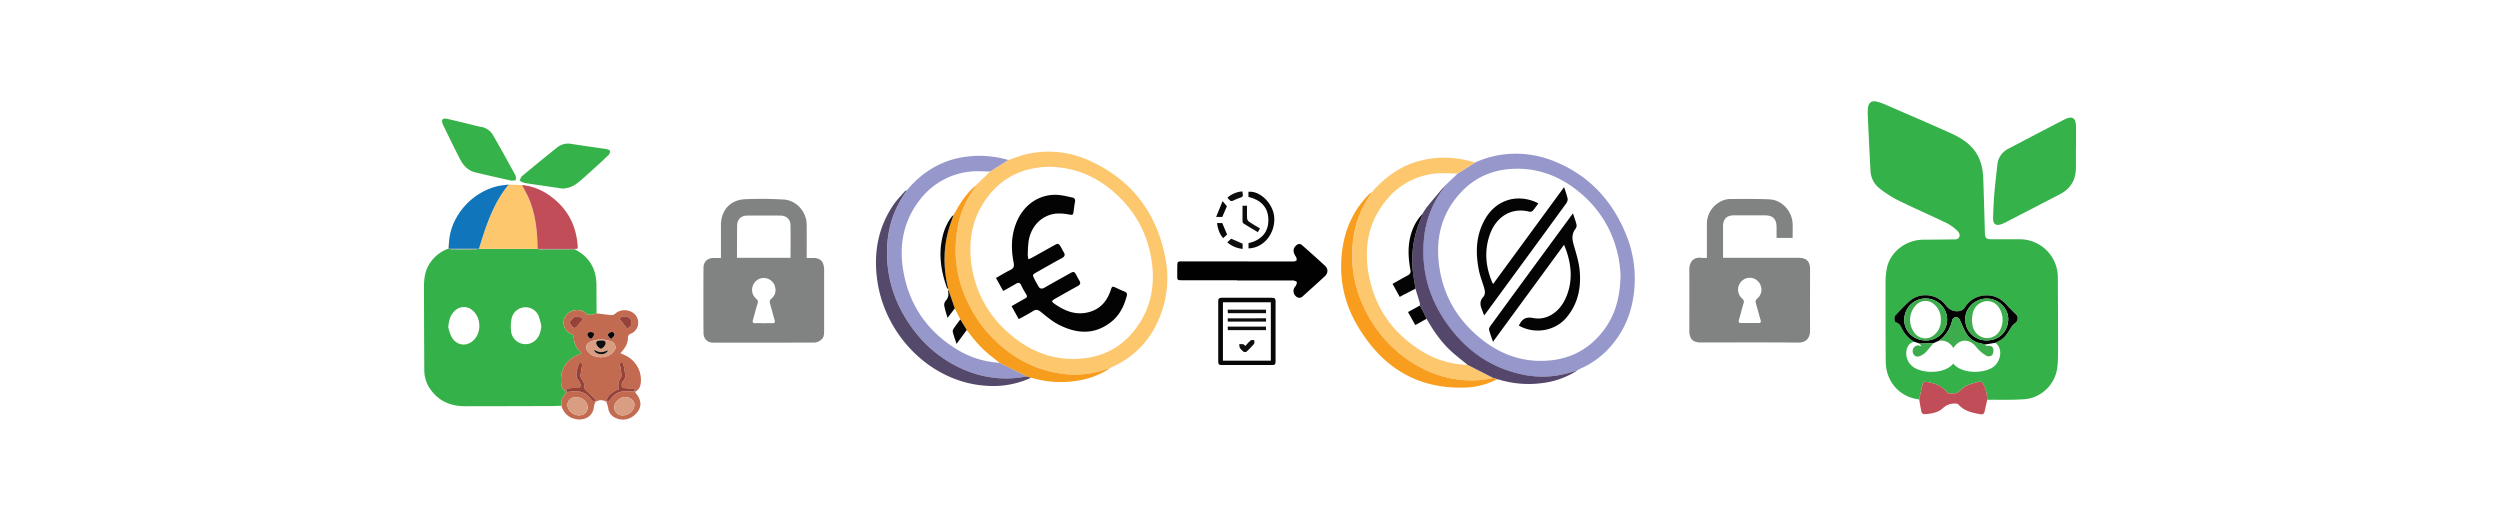 <svg id="Layer_1" data-name="Layer 1" xmlns="http://www.w3.org/2000/svg" viewBox="0 0 1920 400"><defs><style>.cls-1{fill:#35b14a;}.cls-2{fill:#818282;}.cls-3{fill:#fdc76e;}.cls-4{fill:#9697ca;}.cls-5{fill:#35b24a;}.cls-6{fill:#c36b51;}.cls-7{fill:#010101;}.cls-8{fill:#54476b;}.cls-9{fill:#54486b;}.cls-10{fill:#f89d1d;}.cls-11{fill:#f79d1d;}.cls-12{fill:#36b24b;}.cls-13{fill:#c04d57;}.cls-14{fill:#1175bb;}.cls-15{fill:#070707;}.cls-16{fill:#080808;}.cls-17{fill:#0e0e0e;}.cls-18{fill:#030303;}.cls-19{fill:#d99e82;}.cls-20{fill:#964238;}.cls-21{fill:#040404;}.cls-22{fill:#3cac4d;}</style></defs><path class="cls-1" d="M1473.94,306.75c-15-1.69-25.6-13.6-25.71-29.12q-.21-29.61-.11-59.23a56.24,56.24,0,0,1,1.2-13.37c3-12.14,14.81-20.82,27.58-20.94,7.49-.07,15-.11,22.47-.22,2,0,4.37.33,5.33-1.83s-.63-4.11-2.16-5.45a33.79,33.79,0,0,0-7.25-5.15c-12.67-6.05-25.53-11.7-38.13-17.89a83.93,83.93,0,0,1-13.56-8.77,18.06,18.06,0,0,1-7.07-13.81c-.79-14.12-1.42-28.25-2.07-42.39a36,36,0,0,1,.09-5.49c.43-4.24,2.91-6.08,7-5a48.63,48.63,0,0,1,7.25,2.61c16.3,7.07,32.64,14.09,48.86,21.36,6,2.68,11.78,5.91,16.39,10.75,6.44,6.75,8.79,15.13,9.1,24.2.48,13.72.85,27.45,1.23,41.17.13,4.75.83,5.56,5.52,5.59,7.07,0,14.15,0,21.23,0a29.21,29.21,0,0,1,29.29,29.12c.08,17.91.2,35.82.17,53.73,0,5.56.08,11.21-.76,16.68-1.9,12.35-12.46,22.36-24.95,23.29-9.52.71-19.12.34-28.69.46-.23-4.54-1-8.93-3.55-12.81-.37-.56-1.27-1.26-1.8-1.16-5.86,1.08-11.67,2.73-15.88,7.14-2.68,2.82-5.66,1.5-8.53,1.9-.34,0-.85-.47-1.14-.84-4.07-5.08-9.68-7-15.85-8-1.49-.22-2.5.18-2.85,1.63C1475.68,298.85,1474.83,302.8,1473.94,306.75Zm58.55-43.49c1.17-.61,2.35-1.2,3.5-1.84,4-2.21,6.1-6,8.35-9.69a12.47,12.47,0,0,1,3.47-3.76c2-1.34,2.5-4.59.78-6.26-2.43-2.37-4.9-4.73-7.13-7.28-4.6-5.28-10.18-8.09-17.29-7.52a19.13,19.13,0,0,0-14.87,8.8,7.18,7.18,0,0,1-3,2.79c-4.47,1.53-8.93-.1-11.84-4-6.53-8.72-19.33-10.47-27.61-3.44-4,3.41-7.55,7.44-11.25,11.24-1,1-.75,4.86.44,5.2,2.59.73,3.7,2.77,4.72,4.82a23.64,23.64,0,0,0,9.32,10.08c-3.9,1.09-5.7,3.95-6,7.72a12.73,12.73,0,0,0,5.75,12c6.94,4.76,23.5,5.33,30.31-2.88,6.54,8.19,23.78,7.76,30.9,2.45C1536.37,277.73,1538.65,268,1532.49,263.26Z"/><path class="cls-1" d="M441.39,191.49c11.25,5.69,16.62,15,16.68,27.46q.06,10.83.11,21.65c-3.19,1-6.43,2.52-9.21-.91a3.55,3.55,0,0,0-1.33-.67,10.8,10.8,0,0,0-14,4.94,9.45,9.45,0,0,0,5.69,12.76,2.82,2.82,0,0,1,1.34,2.19c0,4.36,1.85,7.87,4.7,11,.42.46.82.94,1.27,1.45a6.18,6.18,0,0,1-.83.45c-10.06,3.39-15.39,11-14.91,21.54.14,3,.78,5.82,3.91,7.25l.55.45c-3,2.89-4.76,6.24-4.09,10.55-2.65.09-5.31.24-8,.25q-32.92.1-65.87.14c-10.93,0-20.21-3.64-26.73-12.85a25,25,0,0,1-4.81-14.46c-.15-21.3-.18-42.61-.26-63.91,0-7.1.88-13.94,5.37-19.82a28.62,28.62,0,0,1,13.35-10,10.76,10.76,0,0,0,2.51.59c6.05.06,12.1.05,18.15,0a17.71,17.71,0,0,0,2.39-.37l.45,0,45,0a.9.9,0,0,0,.46.11,9.85,9.85,0,0,0,1.68.29Q428.2,191.53,441.39,191.49Zm-25.64,59a56.41,56.41,0,0,0-2-7.61,10.91,10.91,0,0,0-20.77,1.49,29.25,29.25,0,0,0-.33,11,11.17,11.17,0,0,0,18.51,6C414.25,258.57,415.26,254.76,415.75,250.53Zm-71.46,1.13c.54,1.56,1.13,4.65,2.58,7.24,3.73,6.64,11.49,7.62,16.85,2.42,6.17-6,5.83-17.22-.69-22.78a9.88,9.88,0,0,0-13.78.25C346,241.85,344.6,245.77,344.29,251.66Z"/><path class="cls-2" d="M553.68,198.16V173c0-11.45,7.05-19.48,18.5-20,9.79-.45,19.65-.31,29.44.21,10.08.53,17.87,9.38,17.93,19.55.05,8.32,0,16.65,0,25.36,2,0,3.75,0,5.54,0,4.55.11,7.07,2.37,7.68,6.86a18.82,18.82,0,0,1,.16,2.49q0,23.24,0,46.47c0,2.62-.06,5.35-2.35,7.06a9.1,9.1,0,0,1-4.85,2.08c-26,.13-52.1.11-78.15.08-4.27,0-7.28-3-7.3-7.55q-.12-25,0-50c0-4.77,3.3-7.58,8.1-7.5C550.05,198.18,551.69,198.16,553.68,198.16Zm53.45-.18c0-8.62.15-17-.07-25.42-.11-4.33-3.32-7-7.8-7q-12.74-.09-25.45,0c-4.69,0-7.63,3-7.7,7.63-.08,6.15-.08,12.31-.11,18.47,0,2.06,0,4.11,0,6.33Zm-20.62,50.23c2.16,0,4.33-.07,6.49,0s2.41-.75,1.85-2.59c-1.21-4.06-2.23-8.17-3.43-12.23-.49-1.67-.42-2.82,1.1-4.11a8.25,8.25,0,0,0,2.88-8.3,8.9,8.9,0,0,0-8-7.43,8.78,8.78,0,0,0-8.89,5.11,8.89,8.89,0,0,0,2.16,10.68,3.15,3.15,0,0,1,1.12,3.86c-1.28,4.12-2.34,8.3-3.52,12.46-.5,1.78-.08,2.68,2,2.55S584.44,248.21,586.51,248.21Z"/><path class="cls-2" d="M1310.88,198.08c0-8.91,0-17.39,0-25.87a19.18,19.18,0,0,1,8-15.88,17.35,17.35,0,0,1,10.73-3.51c9.81,0,19.64-.17,29.44.29,9.48.45,17.35,9.11,17.69,18.77.13,3.56,0,7.12,0,10.86H1364.4c0-2.9,0-5.63,0-8.36-.06-6.25-2.78-8.95-9-9h-23.72c-5.59,0-8.37,2.84-8.38,8.49,0,7.9,0,15.81,0,24.11H1381c6.46,0,9.13,2.65,9.13,9,0,15.66-.09,31.32,0,47,0,5.31-2.81,9.19-9.16,9.13-25-.22-49.94-.09-74.91-.09-5.86,0-8.65-2.81-8.66-8.76,0-15.83.07-31.66,0-47.48,0-5.11,3-9.48,8.89-8.8A42.68,42.68,0,0,0,1310.88,198.08Zm32.84,50c2.16,0,4.32-.07,6.48,0s2.4-.77,1.86-2.59c-1.23-4.14-2.32-8.32-3.5-12.47a3.06,3.06,0,0,1,1-3.7,9,9,0,0,0,.56-13.28,8.71,8.71,0,0,0-12.5-.13,9,9,0,0,0,.31,13.32,3.14,3.14,0,0,1,1.09,3.85c-1.26,4.13-2.28,8.33-3.48,12.47-.54,1.86-.08,2.65,1.94,2.54S1341.64,248.09,1343.72,248.09Z"/><path class="cls-3" d="M774.42,122.88c4.73-1.54,9.37-3.49,14.21-4.55a75.24,75.24,0,0,1,48,5c32.43,14.59,51.67,40,58.34,74.66a79.52,79.52,0,0,1-6.59,50.61,67.35,67.35,0,0,1-33.49,32.87c-.83.38-1.6.86-2.41,1.29l-.77.53,0,0a9,9,0,0,0-1.95.26,73.38,73.38,0,0,1-35.52,3.32c-18.54-2.73-34.35-10.91-48.06-23.42a98.56,98.56,0,0,1-19.49-24.48c-8-14.14-12.62-29.24-12.86-45.53a109.41,109.41,0,0,1,1-15.13,72.51,72.51,0,0,1,12.75-32.62,29.19,29.19,0,0,0,1.7-3.23l11.12-10.7Zm30.48,5.18c-1.71.14-4.63.24-7.5.63-15.8,2.17-28.84,9.41-38.55,22.08-12.62,16.45-15.77,35.26-12.28,55.28a83.81,83.81,0,0,0,27.27,49c16.45,14.79,35.53,22.53,58,20.2,16.07-1.67,29.36-8.87,39.37-21.53,13.18-16.66,16.45-35.86,12.76-56.33-3.72-20.67-14-37.78-30.08-51.2C840.07,134.69,824.24,128.26,804.9,128.06Z"/><path class="cls-4" d="M1132.89,124.8a76.61,76.61,0,0,1,21.46-6.15,78.06,78.06,0,0,1,37,4.31c27.19,10.25,45.83,29.37,57,56a89.57,89.57,0,0,1,6.93,41.68c-1.36,18.61-8,35.08-21.2,48.52a63.79,63.79,0,0,1-19.55,13.59c-1,.44-1.9,1-2.85,1.5l-.78.54,0,0a31.39,31.39,0,0,0-3.36.74,73.09,73.09,0,0,1-39.31,1.92c-20.73-4.54-37.81-15.26-51.36-31.46-17.22-20.59-25.71-44.17-23.48-71.23A75.55,75.55,0,0,1,1108,145.46a12,12,0,0,0,1-2.17l10.49-10Zm111.67,85.82a119.44,119.44,0,0,0-1.37-12c-4-20.4-13.92-37.49-29.92-50.78-14.84-12.33-31.79-19.06-51.38-18.17-15.11.69-28.29,6.16-38.82,16.94-16.81,17.21-21.28,38.3-17.2,61.38,3.39,19.21,12.67,35.46,27.17,48.51,16.52,14.87,35.68,22.63,58.2,20.23,16-1.71,29.08-9,39.16-21.5C1240.3,242.94,1244.42,228.62,1244.56,210.62Z"/><path class="cls-5" d="M1594.3,113.42c0,5.32.09,10.65,0,16-.2,8.91-4.2,15.56-12.17,19.69q-20.58,10.66-41.16,21.3a30.23,30.23,0,0,1-3.84,1.76c-4.26,1.48-6.53,0-6.42-4.55.15-6.15.39-12.3.9-18.43.62-7.54,1.5-15.06,2.36-22.57a15.18,15.18,0,0,1,8.29-12.31q21.27-11.2,42.62-22.25c6.76-3.49,9.46-1.78,9.52,5.9,0,5.16,0,10.32,0,15.49Z"/><path class="cls-3" d="M1132.89,124.8l-13.39,8.48c-5.72,0-11.49-.62-17.14,0a55.28,55.28,0,0,0-37.79,20.57c-14,17-17.26,36.89-13.22,57.89,4.69,24.38,17.91,43.45,38.86,56.89a70.26,70.26,0,0,0,36.88,11.56l19.58,10a13.82,13.82,0,0,1-1.66.51,77.77,77.77,0,0,1-22.49,1.11A82.84,82.84,0,0,1,1096,284.7a96.47,96.47,0,0,1-32.86-24.58,103.69,103.69,0,0,1-19.05-32.19,92.39,92.39,0,0,1-5-42.62,74.84,74.84,0,0,1,10.12-30.47c1.43-2.41,2.92-4.78,4.39-7.17l0,0,.53-.52,0,0,.54-.53,0,0c.07,0,.21-.09.2-.12a2.67,2.67,0,0,0-.14-.36c9.1-9.69,19.38-17.61,32.28-21.66C1102.25,119.73,1117.58,120.12,1132.89,124.8Z"/><path class="cls-4" d="M774.42,122.88l-14,8.82c-5.12,0-10.3-.53-15.34.08a55.93,55.93,0,0,0-39.17,22.38c-12.81,16.86-15.74,36.12-11.73,56.36,4.93,24.93,18.61,44.2,40.28,57.55a70.14,70.14,0,0,0,33.38,10.57l21,10.45a82.82,82.82,0,0,1-24,1.23,84.64,84.64,0,0,1-29.68-8.81,95,95,0,0,1-32.31-26.58c-12.91-16.59-20.55-35.21-21.5-56.37-.75-16.63,2.62-32.24,11.41-46.52l3.63-5.87,0,0,.54-.53,0,0,.54-.53,0,0,.54-.79C708.7,132.3,721.81,124,737.94,121A78.48,78.48,0,0,1,774.42,122.88Z"/><path class="cls-6" d="M434.79,300.57c-3.13-1.43-3.77-4.29-3.91-7.25-.48-10.53,4.85-18.15,14.91-21.54a6.18,6.18,0,0,0,.83-.45c-.45-.51-.85-1-1.27-1.45-2.85-3.1-4.68-6.61-4.7-11a2.82,2.82,0,0,0-1.34-2.19A9.45,9.45,0,0,1,433.62,244a10.8,10.8,0,0,1,14-4.94,3.55,3.55,0,0,1,1.33.67c2.78,3.43,6,1.86,9.21.91,3.85.47,7.69,1.05,11.55,1.34a4.68,4.68,0,0,0,2.94-1.23c5.74-4.85,15.17-2.4,17.14,4.53a9.11,9.11,0,0,1-5.39,11.05,3,3,0,0,0-2.13,3.12c-.05,4.69-2.48,8.33-5.82,11.76,1.36.62,2.53,1.14,3.69,1.69a20.82,20.82,0,0,1,12,20.92c-.28,2.91-1.34,5.5-4.15,7l-.28-.24c-.38-.64-.67-1.74-1.14-1.83-2.11-.36-4.27-.42-6.41-.62-.82-.08-2.24-.05-2.35-.4a7.2,7.2,0,0,1-.18-3.54c.17-.81,1.1-1.44,1.54-2.23a5.52,5.52,0,0,0,1-2.62,43.87,43.87,0,0,0-1-7.59c-.29-1.21-.2-3.68-2.42-2.92-2.06.7-.16,2.38-.11,3.62.11,2.7,1.31,6.13.1,7.93-1.95,2.89-2.1,5.54-1.69,8.56a30.12,30.12,0,0,0-3.89,2c-2.64,1.88-5.21,3.89-5.31,7.59l-.17.17a7,7,0,0,0-8.29,0l-.17-.17c-.22-.84-.19-1.93-.72-2.48-2.15-2.24-4.52-4.27-6.7-6.47-.64-.66-1.49-1.77-1.33-2.44.58-2.31-.33-4-1.55-5.75a4.91,4.91,0,0,1-1.07-2.85c.24-2.7.87-5.37,1.2-8.07.07-.55-.39-1.6-.77-1.69-.54-.12-1.69.33-1.79.73-1.12,4.53-3.67,9.13.27,13.58a4.63,4.63,0,0,1,.87,1.78c.62,2-.25,3.18-2.35,3.22a35.49,35.49,0,0,0-4.73.07c-1.51.22-3.54,0-3.7,2.41Zm38-33.31c-.15-3.09-1.6-4.57-3.69-5.21-5.32-1.64-10.69-1.88-15.87.53-3.39,1.58-4,5-1.48,7.74,4.71,5.27,14.35,5.43,19.14.21A14.69,14.69,0,0,0,472.84,267.26Zm-35.72-19.4a33.52,33.52,0,0,0,3.32,3.88,2.33,2.33,0,0,0,2.14-.43c1.42-1.47,2.56-3.21,3.95-4.72,1.1-1.2.9-2.39-.38-2.75-1.64-.46-3.72-.83-5.15-.2S438.55,246.21,437.12,247.86ZM475.84,245c1.56,2,3.19,3.86,4.53,5.92,1,1.53,1.78,1.28,3,.36,1.66-1.29,1.69-3,1.31-4.73a4.4,4.4,0,0,0-3.87-3.4C478.84,242.8,477,243,475.84,245Zm-22.56,15.09,1.14,0c.62-1,1.66-1.87,1.79-2.88.19-1.62-1.11-2.23-2.63-2.18s-2.74.9-2.46,2.4C451.31,258.38,452.52,259.19,453.28,260.08Zm15.33-.05,1.17,0c.73-.92,1.92-1.77,2.08-2.78a2,2,0,0,0-2.54-2.23c-1,.24-2.35,1.3-2.42,2.09S468,259.07,468.61,260Z"/><path class="cls-7" d="M950,215.22H907.35c-3,0-3.24-.27-3.23-3.33,0-2.58,0-5.16.07-7.75,0-3.1.32-3.42,3.45-3.41l69.4.07c5.41,0,10.82.05,16.23,0,.89,0,2.32-.38,2.52-.94a3.78,3.78,0,0,0-.65-2.84c-2.31-3.48-2.21-6.4.46-8.64,1.39-1.17,2.86-1.44,4.28-.18,6,5.3,12,10.57,17.8,16,2.49,2.32,2.35,5.56-.19,7.93-5.6,5.22-11.31,10.31-17,15.43a3.51,3.51,0,0,1-5,.18,5.36,5.36,0,0,1-1.56-6.5c.36-.73,1.06-1.31,1.37-2s.91-2,.59-2.66-1.59-.88-2.48-1.16a4.93,4.93,0,0,0-1.49,0H950Z"/><path class="cls-8" d="M1146.67,290.19l-19.58-10c-4.22-3.48-8.6-6.79-12.62-10.48-7.77-7.15-13.69-15.77-18.87-24.92-.85-1.85-1.67-3.72-2.58-5.54-.79-1.57-1.69-3.08-2.54-4.62a7.42,7.42,0,0,0-.06-1.89c-1.09-3.69-2.24-7.35-3.37-11-.82-5.82-2.1-11.62-2.35-17.47a80.59,80.59,0,0,1,7.21-37.81,5.63,5.63,0,0,0,.16-1.72c1.41-2.11,2.66-4.34,4.26-6.3,4.14-5.1,8.44-10.09,12.68-15.12a12,12,0,0,1-1,2.17,75.55,75.55,0,0,0-14.52,39.24c-2.23,27.06,6.26,50.64,23.48,71.23,13.55,16.2,30.63,26.92,51.36,31.46a73.09,73.09,0,0,0,39.31-1.92,31.39,31.39,0,0,1,3.36-.74,63.5,63.5,0,0,1-26.68,9.46,78.19,78.19,0,0,1-33-2.68c-.47-.14-1-.19-1.45-.29Z"/><path class="cls-9" d="M696.33,146.17,692.7,152c-8.79,14.28-12.16,29.89-11.41,46.52,1,21.16,8.59,39.78,21.5,56.37a95,95,0,0,0,32.31,26.58,84.64,84.64,0,0,0,29.68,8.81,82.82,82.82,0,0,0,24-1.23l3.19,1a69.13,69.13,0,0,1-33.45,6.28c-42.9-2.13-78.59-38.11-84.73-80.64-3-20.94.31-40.62,12.36-58.35,2.55-3.75,5.82-7,8.79-10.49A4.53,4.53,0,0,1,696.33,146.17Z"/><path class="cls-10" d="M1146.67,290.19l3.2,1a56.9,56.9,0,0,1-24.11,6.44c-38.93,1.49-66.24-17.1-84.72-50.13a87.61,87.61,0,0,1-10.9-47.83c1-19.49,7.57-36.7,21.5-50.72a12.26,12.26,0,0,1,1.92-1.31c-1.47,2.39-3,4.76-4.39,7.17a74.84,74.84,0,0,0-10.12,30.47,92.39,92.39,0,0,0,5,42.62,103.69,103.69,0,0,0,19.05,32.19A96.47,96.47,0,0,0,1096,284.7a82.84,82.84,0,0,0,26.52,7.11A77.77,77.77,0,0,0,1145,290.7,13.82,13.82,0,0,0,1146.67,290.19Z"/><path class="cls-11" d="M792,290.12l-3.19-1-21-10.45c-2.85-2.23-5.75-4.42-8.56-6.72-6.5-5.35-11.75-11.83-16.81-18.5q-2.46-4.08-4.94-8.15l-4.24-8.45q-2.43-7-4.85-14.09l-.24-1.08c-.21-.89-.43-1.77-.62-2.66-3.22-15.21-3-30.29,1.75-45.19.92-2.9,2-5.76,3-8.64l0,.07.57-1.22c.69-1.13,1.41-2.23,2.06-3.38a65.86,65.86,0,0,1,14.4-18.23,29.19,29.19,0,0,1-1.7,3.23,72.51,72.51,0,0,0-12.75,32.62,109.41,109.41,0,0,0-1,15.13c.24,16.29,4.86,31.39,12.86,45.53a98.56,98.56,0,0,0,19.49,24.48c13.71,12.51,29.52,20.69,48.06,23.42a73.38,73.38,0,0,0,35.52-3.32,9,9,0,0,1,1.95-.26,61.3,61.3,0,0,1-23.29,8.95,77.46,77.46,0,0,1-34.78-1.68C793.15,290.35,792.57,290.25,792,290.12Z"/><path class="cls-3" d="M412.87,191.11l-45,0c1.34-4.28,2.57-8.59,4-12.83,4.5-13.09,9.84-25.77,18.81-36.56l10.25.43c2,4,4.32,7.89,5.95,12C411.52,166,412.69,178.5,412.87,191.11Z"/><path class="cls-12" d="M342.61,91.07c4.83,1.14,10.24,2.41,15.65,3.7,3.72.88,7.4,2,11.15,2.66a13,13,0,0,1,9.31,6.48c5.83,10.16,11.51,20.41,17.12,30.69.56,1,.3,2.51.42,3.77-1.26.12-2.59.56-3.77.3q-13.75-3-27.44-6.29c-5.39-1.29-9-5-11.49-9.69-4.6-8.75-8.83-17.69-13.19-26.57a9.82,9.82,0,0,1-.72-2.12C339.16,91.86,339.86,91,342.61,91.07Z"/><path class="cls-12" d="M432,144.83l-16.52-2.44c-4.27-.63-8.56-1.16-12.81-1.94a14.62,14.62,0,0,1-3.6-1.76c.63-1.18,1-2.7,1.93-3.5q13.23-11,26.66-21.77a13.39,13.39,0,0,1,10.95-2.94c9,1.45,18.08,2.65,27.11,4,1,.16,2.68.86,2.78,1.51a4.28,4.28,0,0,1-1.28,3.23c-5,4.76-10.1,9.4-15.22,14-2.84,2.56-5.67,5.14-8.69,7.48A19.41,19.41,0,0,1,432,144.83Z"/><path class="cls-13" d="M412.87,191.11c-.18-12.61-1.35-25.09-6-37-1.63-4.15-3.95-8-5.95-12a43.48,43.48,0,0,1,21.77,8.51c13.2,9.52,20,22.6,21,38.76a5.58,5.58,0,0,1,0,1,2.86,2.86,0,0,1-.24.65l-2.07.15-28,0A.9.9,0,0,1,412.87,191.11Z"/><path class="cls-14" d="M390.67,141.69c-9,10.79-14.31,23.47-18.81,36.56-1.46,4.24-2.69,8.55-4,12.83l-.45,0H344.81v-5c1.05-19.53,16.89-38.11,36.78-43C384.56,142.39,387.64,142.16,390.67,141.69Z"/><path class="cls-13" d="M1473.94,306.75c.89-3.95,1.74-7.9,2.69-11.83.35-1.45,1.36-1.85,2.85-1.63,6.17.93,11.78,2.89,15.85,8,.29.37.8.89,1.14.84,2.87-.4,5.85.92,8.53-1.9,4.21-4.41,10-6.06,15.88-7.14.53-.1,1.43.6,1.8,1.16,2.54,3.88,3.32,8.27,3.55,12.81-.7,3.05-1.43,6.1-2.1,9.16-.42,1.9-1.63,2.19-3.31,1.89-6.26-1.13-12.43-2.41-16.88-7.59a2.68,2.68,0,0,0-1.72-.53,12.89,12.89,0,0,0-10.14,3.56c-3.93,3.53-9.26,4.28-14.45,4.55a2.55,2.55,0,0,1-1.91-1.56C1475,313.29,1474.51,310,1473.94,306.75Z"/><path class="cls-15" d="M979.64,254.6c0,7.74,0,15.49,0,23.23,0,1.83-.57,2.51-2.42,2.5q-19.6-.07-39.2,0c-1.87,0-2.43-.7-2.42-2.51q.08-23.24,0-46.47c0-2.15.81-2.68,2.81-2.67q19.21.09,38.44,0c2.28,0,2.83.84,2.8,2.94C979.59,239.27,979.64,246.93,979.64,254.6ZM976,277V232.13H939.22V277Z"/><path class="cls-16" d="M958.8,151.19v-3.9c9-1,19.15,9.2,19.83,19.68.82,12.5-8.29,23.56-19.76,23.81v-4c9.59-2.37,15.57-8.22,15.23-18.54C973.78,158.7,967.87,153.41,958.8,151.19Z"/><path class="cls-6" d="M488,300.75c.06.37,0,.85.19,1.09,5.17,6.05,4.89,12.13-1.09,17.09A13,13,0,0,1,472.83,321a9.41,9.41,0,0,1-5.73-7.63,34.58,34.58,0,0,0-1.42-4.69l.17-.17c.92-.38,2.29-.5,2.69-1.19,3.25-5.61,8.25-7.24,14.33-6.78,1.6.13,3.23,0,4.85,0Zm-9.83,18.3c4.68,0,9-3.83,9.08-8.14.06-3.14-2.92-5.64-6.41-5.93-4.38-.36-9.24,3.76-9.09,7.94A6.22,6.22,0,0,0,478.17,319.05Z"/><path class="cls-6" d="M431.25,311.57c-.67-4.31,1.12-7.66,4.09-10.55h0a18,18,0,0,0,2.21-.13c6.89-1.23,12.72.17,16.84,6.38.47.72,1.87.82,2.84,1.21l.17.17a13.32,13.32,0,0,0-1.24,3.44c-.58,8.2-8.08,11.32-14.64,9.63A13.38,13.38,0,0,1,431.25,311.57ZM442.4,305c-3.68,0-6.54,2.57-6.59,5.95-.05,4.05,4.32,8,8.87,8.06,3.75,0,6.6-2.51,6.63-5.91C451.34,308.67,447.37,305.06,442.4,305Z"/><path class="cls-17" d="M967.69,175.45,966,178.3c-3.67-2.22-7.28-4.36-10.83-6.58a2.2,2.2,0,0,1-.9-1.56c-.07-4,0-7.95,0-12.15h3.45c0,3.33-.1,6.56.06,9.77a3.65,3.65,0,0,0,1.42,2.44C961.9,172.06,964.78,173.69,967.69,175.45Z"/><path class="cls-17" d="M954.12,147c.75,4.05.75,4-2.73,5.24a20.92,20.92,0,0,0-2.5,1c-3.52,1.74-3.52,1.75-6.25-1.43A19.44,19.44,0,0,1,954.12,147Z"/><path class="cls-17" d="M942.53,186.11l2.94-2.79,8.87,3.83v4A21.15,21.15,0,0,1,942.53,186.11Z"/><path class="cls-16" d="M938.72,166.6H934c1.68-4.14,3.21-7.9,4.95-12.15l3.32,3.93Z"/><path class="cls-16" d="M942.4,180.12l-3,2.77c-3-3.36-4.14-7.24-4.75-11.55h4.07C939.93,174.2,941.13,177.07,942.4,180.12Z"/><path class="cls-2" d="M413.33,191.22l28,0a.51.51,0,0,1,.07.3q-13.18,0-26.38,0A9.85,9.85,0,0,1,413.33,191.22Z"/><path class="cls-2" d="M344.81,186.11v5h22.57a17.71,17.71,0,0,1-2.39.37c-6.05,0-12.1,0-18.15,0a10.76,10.76,0,0,1-2.51-.59Z"/><path class="cls-10" d="M1054.07,147.18l-.53.52Z"/><path class="cls-8" d="M1211,284.75l.78-.54Z"/><path class="cls-10" d="M1054.58,146.68l-.54.53Z"/><path class="cls-9" d="M697.86,144.43l-.54.79Z"/><path class="cls-10" d="M1054.6,146.23a2.67,2.67,0,0,1,.14.36s-.13.08-.2.12Z"/><path class="cls-9" d="M696.85,145.67l-.54.53Z"/><path class="cls-9" d="M697.35,145.18l-.54.53Z"/><path class="cls-11" d="M851.73,283.25l.77-.53Z"/><path class="cls-18" d="M1489.38,261.56l-4.54,2.05-10.5.28-4.3-1.47a23.64,23.64,0,0,1-9.32-10.08c-1-2.05-2.13-4.09-4.72-4.82-1.19-.34-1.45-4.17-.44-5.2,3.7-3.8,7.22-7.83,11.25-11.24,8.28-7,21.08-5.28,27.61,3.44,2.91,3.88,7.37,5.51,11.84,4a7.18,7.18,0,0,0,3-2.79,19.13,19.13,0,0,1,14.87-8.8c7.11-.57,12.69,2.24,17.29,7.52,2.23,2.55,4.7,4.91,7.13,7.28,1.72,1.67,1.19,4.92-.78,6.26a12.47,12.47,0,0,0-3.47,3.76c-2.25,3.72-4.39,7.48-8.35,9.69-1.15.64-2.33,1.23-3.5,1.84l-7,1.15c-5.73-.48-11.06-2.24-14.47-7-2.35-3.3-3.79-7.25-5.52-11-.66-1.42-1.18-2.71-3.07-2.74a3,3,0,0,0-3.16,2.58A26.7,26.7,0,0,1,1489.38,261.56Zm-26.9-16.17c-.28,8.18,6.44,16,16.24,16.05a16.07,16.07,0,0,0,16.67-16c.13-8.85-7.39-16.17-16.44-16.21A16.28,16.28,0,0,0,1462.48,245.39Zm47,.1c-.52,7.77,6.4,16,16.26,15.95,9.59-.07,16.26-6.54,16.6-16,.31-8.67-7.68-16.24-16.55-16.13C1515.42,229.41,1508.69,238.28,1509.44,245.49Z"/><path class="cls-6" d="M435.34,301l-.55-.45.06-.05.48.5Z"/><path class="cls-19" d="M472.84,267.26a14.69,14.69,0,0,1-1.9,3.27c-4.79,5.22-14.43,5.06-19.14-.21-2.48-2.76-1.91-6.16,1.48-7.74,5.18-2.41,10.55-2.17,15.87-.53C471.24,262.69,472.69,264.17,472.84,267.26Zm-11-5.82c-2.84,0-4.05.72-4,2.23s2.35,4.17,3.71,4.14,3.71-2.83,3.56-4.29C464.91,261.32,463.13,261.49,461.85,261.44Zm-5.8,7.35c1.13,2.41,3.23,3.11,5.51,3.16a5.89,5.89,0,0,0,5.57-2.84c-2,.32-3.79,1.36-5.61,1.35S457.87,269.39,456.05,268.79Z"/><path class="cls-20" d="M435.33,301l-.48-.5c.16-2.43,2.19-2.19,3.7-2.41a35.49,35.49,0,0,1,4.73-.07c2.1,0,3-1.2,2.35-3.22a4.63,4.63,0,0,0-.87-1.78c-3.94-4.45-1.39-9.05-.27-13.58.1-.4,1.25-.85,1.79-.73.38.09.84,1.14.77,1.69-.33,2.7-1,5.37-1.2,8.07a4.91,4.91,0,0,0,1.07,2.85c1.22,1.76,2.13,3.44,1.55,5.75-.16.67.69,1.78,1.33,2.44,2.18,2.2,4.55,4.23,6.7,6.47.53.55.5,1.64.72,2.48-1-.39-2.37-.49-2.84-1.21-4.12-6.21-9.95-7.61-16.84-6.38A18,18,0,0,1,435.33,301Z"/><path class="cls-20" d="M487.72,300.51c-1.62,0-3.25.14-4.85,0-6.08-.46-11.08,1.17-14.33,6.78-.4.69-1.77.81-2.69,1.19.1-3.7,2.67-5.71,5.31-7.59a30.12,30.12,0,0,1,3.89-2c-.41-3-.26-5.67,1.69-8.56,1.21-1.8,0-5.23-.1-7.93-.05-1.24-1.95-2.92.11-3.62,2.22-.76,2.13,1.71,2.42,2.92a43.87,43.87,0,0,1,1,7.59,5.52,5.52,0,0,1-1,2.62c-.44.79-1.37,1.42-1.54,2.23a7.2,7.2,0,0,0,.18,3.54c.11.35,1.53.32,2.35.4,2.14.2,4.3.26,6.41.62C487.05,298.77,487.34,299.87,487.72,300.51Z"/><path class="cls-20" d="M437.12,247.86c1.43-1.65,2.38-3.55,3.88-4.22s3.51-.26,5.15.2c1.28.36,1.48,1.55.38,2.75-1.39,1.51-2.53,3.25-3.95,4.72a2.33,2.33,0,0,1-2.14.43A33.52,33.52,0,0,1,437.12,247.86Z"/><path class="cls-20" d="M475.84,245c1.15-2,3-2.19,5-1.85a4.4,4.4,0,0,1,3.87,3.4c.38,1.72.35,3.44-1.31,4.73-1.2.92-2,1.17-3-.36C479,248.85,477.4,247,475.84,245Z"/><path class="cls-16" d="M453.28,260.08c-.76-.89-2-1.7-2.16-2.7-.28-1.5.9-2.35,2.46-2.4s2.82.56,2.63,2.18c-.13,1-1.17,1.92-1.79,2.88Z"/><path class="cls-16" d="M468.61,260c-.63-1-1.8-2-1.71-2.88s1.45-1.85,2.42-2.09a2,2,0,0,1,2.54,2.23c-.16,1-1.35,1.86-2.08,2.78Z"/><path class="cls-21" d="M1087.05,221.71l-8.58,4.42c-1.09.57-2.16,1.18-3.47,1.89l-5.51-10c3.93-2.21,7.71-4.42,11.58-6.46,1.88-1,2.54-2.1,2.12-4.36-1.85-10-2.26-20,1.25-29.78a36.17,36.17,0,0,1,7.63-12.72,5.63,5.63,0,0,1-.16,1.72,80.59,80.59,0,0,0-7.21,37.81C1085,210.09,1086.23,215.89,1087.05,221.71Z"/><path class="cls-21" d="M1095.6,244.79l-8,4.51a5.51,5.51,0,0,1-.76.21l-5.48-9.86,9.08-5c.85,1.54,1.75,3.05,2.54,4.62C1093.93,241.07,1094.75,242.94,1095.6,244.79Z"/><path class="cls-16" d="M728.2,221.65c-.28-.05-.76,0-.81-.15-4.62-12.82-6.74-25.87-3.6-39.4a41.44,41.44,0,0,1,7-15.58,10,10,0,0,1,1.53-1.36c-1,2.88-2.07,5.74-3,8.64-4.75,14.9-5,30-1.75,45.19C727.77,219.88,728,220.76,728.2,221.65Z"/><path class="cls-15" d="M742.47,253.42l-7.84,10.7c-1.1-3.37-2.14-6.21-2.91-9.14a3.8,3.8,0,0,1,.72-2.68c1.61-2.41,3.38-4.7,5.09-7Q740,249.33,742.47,253.42Z"/><path class="cls-15" d="M733.29,236.82l-5.59,7.31c-1-3.51-2-6.5-2.56-9.58a5,5,0,0,1,1.22-3.64,7.62,7.62,0,0,0,1.75-7.16c-.07-.3.21-.68.33-1Q730.85,229.78,733.29,236.82Z"/><path class="cls-16" d="M732.28,165.23l.58-1.22C732.66,164.42,732.47,164.83,732.28,165.23Z"/><path class="cls-19" d="M478.17,319.05a6.22,6.22,0,0,1-6.42-6.13c-.15-4.18,4.71-8.3,9.09-7.94,3.49.29,6.47,2.79,6.41,5.93C487.17,315.22,482.85,319.09,478.17,319.05Z"/><path class="cls-19" d="M442.4,305c5,0,8.94,3.63,8.91,8.1,0,3.4-2.88,5.94-6.63,5.91-4.55,0-8.92-4-8.87-8.06C435.86,307.61,438.72,305,442.4,305Z"/><path class="cls-22" d="M1489.38,261.56a26.7,26.7,0,0,0,9.87-15.32,3,3,0,0,1,3.16-2.58c1.89,0,2.41,1.32,3.07,2.74,1.73,3.72,3.17,7.67,5.52,11,3.41,4.8,8.74,6.56,14.47,7-.18.42-.36.84-.53,1.27a3.72,3.72,0,0,0-.19.34l.21,0-.08-.35c3.77-.4,5.46.1,5.95,2.44a6.09,6.09,0,0,1-.82,4.53,4.17,4.17,0,0,1-4,.84A28.68,28.68,0,0,1,1520,269c-1.59-1.43-2.73-3.39-4.39-4.72-5.45-4.38-11.18-3.28-15.47,3C1497.71,263.07,1494.05,261.3,1489.38,261.56Z"/><path class="cls-22" d="M1474.34,263.89l10.5-.28c-2,2.37-3.91,4.82-6,7.06a12.43,12.43,0,0,1-3.66,2.47c-1.77.85-3.71,1.29-5.19-.58a4.3,4.3,0,0,1-.28-5.33,3.75,3.75,0,0,1,5.17-1.44l.5.22-.11-.58Z"/><path class="cls-22" d="M1462.48,245.39A16.28,16.28,0,0,1,1479,229.27c9,0,16.57,7.36,16.44,16.21a16.07,16.07,0,0,1-16.67,16C1468.92,261.36,1462.2,253.57,1462.48,245.39Zm28.07.22a14.65,14.65,0,0,0-5.07-11.79,9.73,9.73,0,0,0-13.71.23,16.44,16.44,0,0,0-1.33,21.77,10.26,10.26,0,0,0,15,1.4A14.08,14.08,0,0,0,1490.55,245.61Z"/><path class="cls-22" d="M1509.44,245.49c-.75-7.21,6-16.08,16.31-16.21,8.87-.11,16.86,7.46,16.55,16.13-.34,9.49-7,16-16.6,16C1515.84,261.51,1508.92,253.26,1509.44,245.49Zm5,.81c.12.89.26,2.37.53,3.83a11.61,11.61,0,0,0,9.91,9.46,11.31,11.31,0,0,0,11.57-6.88,17.13,17.13,0,0,0-.72-15.58c-3.42-6.27-10.67-7.71-16.33-3.41C1515.39,236.75,1514.65,241.11,1514.41,246.3Z"/><path class="cls-18" d="M789.82,199.14c1.25-.57,2.1-.87,2.87-1.3,5.74-3.19,11.46-6.41,17.2-9.6,2.66-1.47,3.22-1.3,4.76,1.31.8,1.36,1.48,2.79,2.31,4.14,1.21,2,.8,3.3-1.27,4.43-6.48,3.55-12.91,7.21-19.36,10.84-3.5,2-3.54,2-1.82,5.49.92,1.86,2,3.65,3,5.44s2.53,2.26,4.57,1.08c6.55-3.78,13.18-7.43,19.78-11.11,2.71-1.51,3.19-1.38,4.7,1.27.82,1.45,1.52,3,2.4,4.38,1.21,1.94.66,3.14-1.27,4.19-5.54,3-11,6.14-16.54,9.23-4,2.24-4,2.56-.26,5.1,7.27,4.88,15,7.92,24,6,9.44-2,15.15-8.15,18.11-17.11,1.07-3.22,1.22-3.26,4.34-1.79,2.11,1,4.23,1.94,6.38,2.83,1.45.6,2.11,1.5,1.69,3.1-2.07,8-5.59,15.16-12.25,20.35-12.93,10.06-26.6,8.86-40.2,1.88-4.89-2.5-9.19-6.25-13.53-9.7-2.11-1.68-3.72-2.26-6.16-.65-3.4,2.22-7.06,4-10.86,6.17l-5.55-10c3.2-1.81,6.27-3.56,9.35-5.29s3.08-1.76,1.23-4.91a57,57,0,0,1-3.09-5.7c-.93-2.08-2-2.53-4.06-1.31-3.17,1.93-6.46,3.68-9.83,5.58-1.86-3.36-3.63-6.54-5.54-10,3.74-2.11,7.32-4.32,11.08-6.17,2.46-1.21,3-2.73,2.52-5.36-2-10.2-2.06-20.35,1.76-30.24,2.91-7.54,7.71-13.82,14.56-17.88a30.45,30.45,0,0,1,19-4c3.2.35,6.36,1.18,9.53,1.82,1.88.38,2.62,1.44,2.22,3.44-.45,2.19-.66,4.44-1,6.67-.47,3.64-.48,3.45-4,2.91a36,36,0,0,0-10.12-.57c-11.24,1.52-19.32,10.48-20.66,22.44-.35,3.14-.4,6.31-.51,9.46A20.42,20.42,0,0,0,789.82,199.14Z"/><path class="cls-21" d="M1146.7,218.12c18.21-24.84,36.19-49.39,54.49-74.36a82.92,82.92,0,0,1,2.77,8.77,5.64,5.64,0,0,1-1.2,3.79q-18.55,25.55-37.25,51-11.71,16-23.45,32c-.68.93-1.39,1.83-2.22,2.94-.77-2-1.43-3.76-2.09-5.5-1.17-3.1-1.09-5.92,1.29-8.59,2.09-2.34,1.36-5.15.56-7.83-1.29-4.3-3-8.52-3.83-12.9-2.74-13.74-2.28-27.21,5.06-39.67,8-13.56,22.66-18.67,37.2-13.16,1.07.41,2.1.92,3.45,1.52-1.52,2.07-2.76,4-4.28,5.71a3.09,3.09,0,0,1-2.59.76c-13.12-3.46-25.78,3.08-30.83,18.75-3.89,12.06-2.64,23.81,2.15,35.34C1146.08,217.08,1146.32,217.42,1146.7,218.12Z"/><path class="cls-21" d="M1208.06,163.86c1,3.27,2.11,6,2.76,8.92a4.54,4.54,0,0,1-1,3.18c-2.64,3.57-2.56,7.27-1.41,11.37,1.84,6.55,4,13.12,4.72,19.82,1.39,13.39-1.11,26.09-10.09,36.74s-24.84,12.88-36.6,6.14c.16-.26.34-.51.48-.78,2.26-4.4,5.08-6.08,10.61-5,10.12,2,19.84-4.31,24.67-14.74,5.71-12.34,5-24.86.6-37.4-.44-1.25-1-2.47-1.61-4.12-18.23,24.88-36.29,49.54-54.58,74.49-1.09-3.26-2.23-6.19-3-9.23-.21-.89.51-2.21,1.15-3.08q21.33-29.23,42.75-58.4L1206,166.6C1206.53,165.82,1207.14,165.06,1208.06,163.86Z"/><path class="cls-17" d="M461.85,261.44c1.28.05,3.06-.12,3.29,2.08.15,1.46-2.28,4.25-3.56,4.29s-3.63-2.5-3.71-4.14S459,261.42,461.85,261.44Z"/><path class="cls-17" d="M456.05,268.79c1.82.6,3.64,1.66,5.47,1.67s3.65-1,5.61-1.35a5.89,5.89,0,0,1-5.57,2.84C459.28,271.9,457.18,271.2,456.05,268.79Z"/><path class="cls-17" d="M972.29,237.85v2.67H943c0-.79-.09-1.65-.15-2.67Z"/><path class="cls-17" d="M972.29,250.85v2.68H943c0-.8-.09-1.66-.15-2.68Z"/><path class="cls-17" d="M972.33,244.45V247H943l-.13-2.53Z"/><path class="cls-17" d="M956.45,265.73a41.44,41.44,0,0,1,4-4.26c.62-.5,1.85-.24,2.81-.33,0,1,.32,2.35-.19,3a63.92,63.92,0,0,1-5.16,5.39,2.2,2.2,0,0,1-3.49,0,11.85,11.85,0,0,1-2.2-2.35,9,9,0,0,1-.46-2.9,24.89,24.89,0,0,1,3.12.12C955.33,264.48,955.67,265,956.45,265.73Z"/></svg>